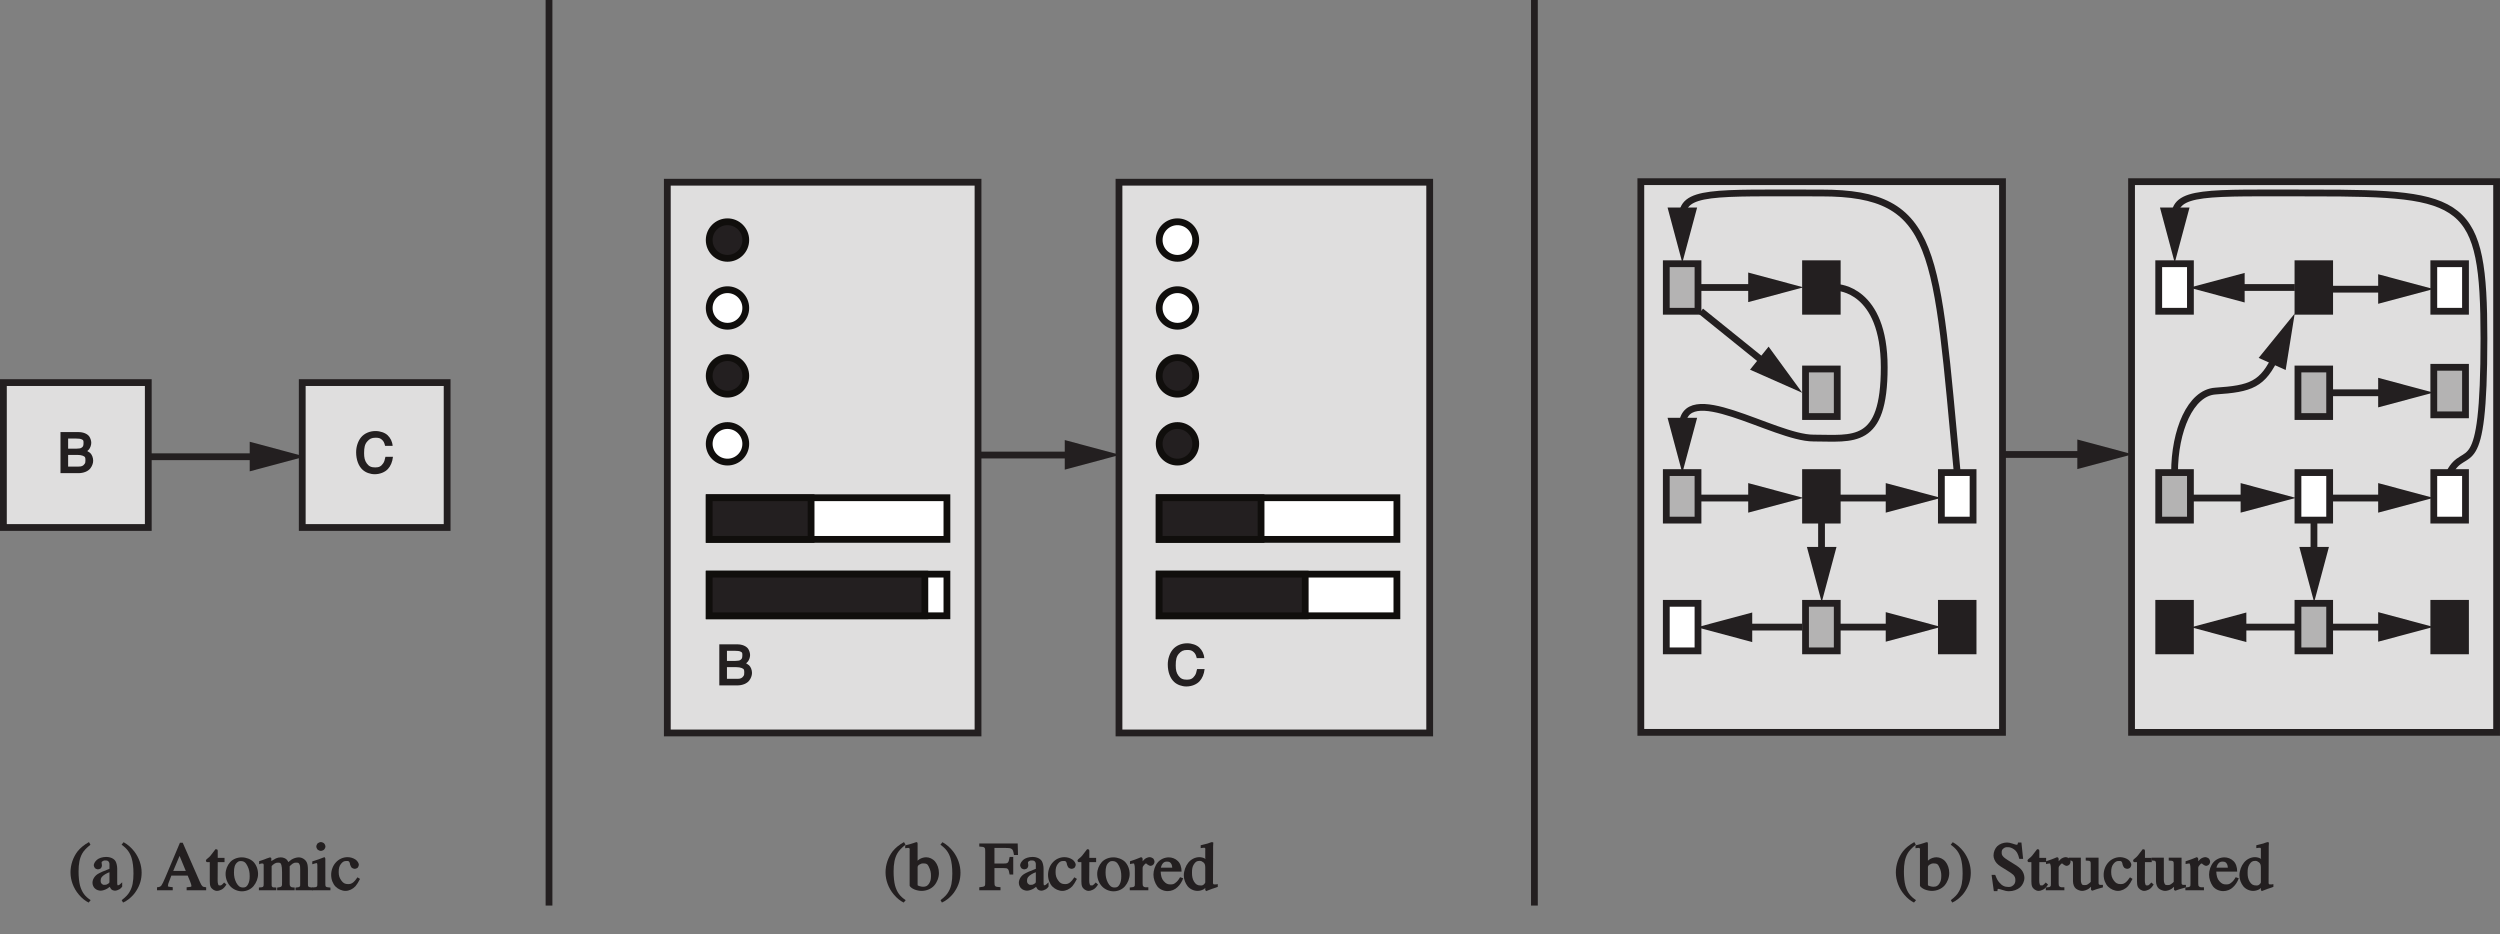 <?xml version="1.0" encoding="UTF-8"?>
<svg xmlns="http://www.w3.org/2000/svg" xmlns:xlink="http://www.w3.org/1999/xlink" width="368.08pt" height="137.54pt" viewBox="0 0 368.08 137.54" version="1.1">
<rect x="0" y="0" width="368.08" height="137.54" fill="#808080" stroke="none"/>
<defs>
<g>
<symbol overflow="visible" id="glyph0-0">
<path style="stroke:none;" d="M 5 -0.156 L 5 -6.047 L 0.062 -6.047 L 0.062 0 L 5 0 Z M 1.156 -0.875 L 1.156 -5.016 L 3.906 -5.016 L 3.906 -1.031 L 1.156 -1.031 Z M 1.156 -0.875 "/>
</symbol>
<symbol overflow="visible" id="glyph0-1">
<path style="stroke:none;" d="M 1.531 -3.469 L 1.531 -5.094 L 2.75 -5.094 C 3.094 -5.094 3.359 -5.062 3.516 -4.984 C 3.828 -4.859 3.797 -4.75 3.797 -4.375 C 3.797 -4 3.703 -3.844 3.422 -3.703 L 3.547 -3.75 C 3.375 -3.656 3.109 -3.609 2.781 -3.609 L 1.531 -3.609 Z M 1.531 -0.812 L 1.531 -2.688 L 2.906 -2.688 C 3.234 -2.688 3.5 -2.641 3.703 -2.562 C 4.078 -2.406 4.078 -2.281 4.078 -1.859 C 4.078 -1.609 4.062 -1.5 3.938 -1.344 C 3.734 -1.062 3.516 -0.969 3.047 -0.969 L 1.531 -0.969 Z M 0.594 0 L 3.031 0 C 3.797 0 4.469 -0.266 4.812 -0.719 C 5.047 -1.016 5.219 -1.453 5.219 -1.828 C 5.219 -2.266 5.047 -2.719 4.781 -2.969 C 4.625 -3.109 4.281 -3.281 4.359 -3.25 C 4.312 -3.234 4.469 -3.344 4.578 -3.469 C 4.781 -3.703 4.938 -4.109 4.938 -4.469 C 4.938 -4.781 4.812 -5.156 4.641 -5.406 C 4.359 -5.797 3.75 -6.047 3.078 -6.047 L 0.406 -6.047 L 0.406 0 Z M 0.594 0 "/>
</symbol>
<symbol overflow="visible" id="glyph0-2">
<path style="stroke:none;" d="M 3 -6.203 C 2.156 -6.203 1.359 -5.859 0.875 -5.266 C 0.438 -4.734 0.156 -3.922 0.156 -3.078 C 0.156 -1.969 0.516 -1.031 1.109 -0.5 C 1.547 -0.094 2.234 0.156 2.891 0.156 C 3.656 0.156 4.406 -0.141 4.844 -0.625 C 5.219 -1.031 5.5 -1.656 5.578 -2.406 L 4.469 -2.406 C 4.359 -1.875 4.297 -1.688 4.141 -1.453 C 3.844 -1.016 3.547 -0.844 2.984 -0.844 C 2.375 -0.844 2.047 -1 1.734 -1.422 C 1.422 -1.844 1.328 -2.281 1.328 -2.953 C 1.328 -3.781 1.438 -4.266 1.781 -4.656 C 2.125 -5.062 2.453 -5.219 3.016 -5.219 C 3.469 -5.219 3.688 -5.156 3.938 -4.938 C 4.188 -4.719 4.297 -4.531 4.422 -4.016 L 5.531 -4.016 C 5.484 -4.656 5.203 -5.188 4.797 -5.578 C 4.406 -5.953 3.719 -6.203 3 -6.203 Z M 3 -6.203 "/>
</symbol>
<symbol overflow="visible" id="glyph1-0">
<path style="stroke:none;" d="M 7.172 -0.125 L 7.172 -6.906 L -0.016 -6.906 L -0.016 0 L 7.172 0 Z M 1.234 -1.047 L 1.234 -5.719 L 5.938 -5.719 L 5.938 -1.188 L 1.234 -1.188 Z M 1.234 -1.047 "/>
</symbol>
<symbol overflow="visible" id="glyph1-1">
<path style="stroke:none;" d="M 0.297 -2.641 C 0.297 -1.453 0.734 -0.312 1.5 0.609 C 1.953 1.172 2.516 1.594 2.969 1.812 L 3.266 1.453 C 2.422 0.906 1.984 0.297 1.703 -0.672 C 1.562 -1.219 1.484 -1.922 1.484 -2.766 C 1.484 -3.906 1.641 -4.734 2.031 -5.422 C 2.25 -5.812 2.625 -6.219 3.234 -6.703 L 3.016 -7.094 C 2.266 -6.672 1.766 -6.25 1.344 -5.734 C 0.688 -4.875 0.297 -3.766 0.297 -2.641 Z M 0.297 -2.641 "/>
</symbol>
<symbol overflow="visible" id="glyph1-2">
<path style="stroke:none;" d="M 2.703 -1.297 C 2.703 -1.094 2.656 -1.047 2.453 -0.938 C 2.266 -0.812 2.172 -0.797 1.953 -0.797 C 1.797 -0.797 1.766 -0.797 1.641 -0.891 C 1.453 -1.031 1.406 -1.156 1.406 -1.438 C 1.406 -1.812 1.578 -2.047 2.047 -2.344 C 2.297 -2.484 2.5 -2.594 2.703 -2.656 Z M 0.203 -1.094 C 0.203 -0.797 0.344 -0.453 0.562 -0.266 C 0.766 -0.062 1.125 0.062 1.406 0.062 C 1.672 0.062 2.062 -0.062 2.359 -0.234 C 2.531 -0.344 2.734 -0.5 2.719 -0.484 C 2.719 -0.594 2.812 -0.344 2.922 -0.203 C 3.016 -0.047 3.297 0.062 3.531 0.062 C 3.703 0.062 4.016 -0.047 4.188 -0.156 C 4.312 -0.234 4.438 -0.344 4.578 -0.531 L 4.578 -1.172 C 4.188 -0.828 4.219 -0.812 4.016 -0.734 C 4 -0.719 4.062 -0.75 3.984 -0.75 C 3.844 -0.75 3.922 -0.688 3.875 -0.812 C 3.844 -0.891 3.844 -1.016 3.844 -1.203 L 3.844 -3.156 C 3.844 -3.594 3.734 -4.016 3.609 -4.25 C 3.391 -4.656 2.844 -4.906 2.219 -4.906 C 1.672 -4.906 1.141 -4.734 0.859 -4.484 C 0.578 -4.234 0.391 -3.906 0.391 -3.672 C 0.391 -3.562 0.484 -3.359 0.562 -3.266 C 0.641 -3.172 0.875 -3.078 1.016 -3.078 C 1.109 -3.078 1.297 -3.141 1.375 -3.188 C 1.484 -3.266 1.594 -3.469 1.594 -3.656 C 1.594 -3.688 1.594 -3.734 1.578 -3.828 C 1.562 -3.938 1.547 -3.984 1.547 -4.031 C 1.547 -4.188 1.562 -4.203 1.719 -4.297 C 1.875 -4.391 1.922 -4.391 2.094 -4.391 C 2.438 -4.391 2.547 -4.312 2.656 -4.094 C 2.719 -3.969 2.703 -3.828 2.703 -3.5 L 2.703 -3.156 C 1.969 -2.891 1.266 -2.578 0.953 -2.375 C 0.484 -2.062 0.203 -1.578 0.203 -1.094 Z M 0.203 -1.094 "/>
</symbol>
<symbol overflow="visible" id="glyph1-3">
<path style="stroke:none;" d="M 3 -2.594 C 3 -3.703 2.609 -4.797 1.938 -5.688 C 1.484 -6.266 1.016 -6.703 0.344 -7.078 L 0.047 -6.703 C 0.828 -6.156 1.25 -5.594 1.516 -4.766 C 1.703 -4.156 1.797 -3.406 1.797 -2.469 C 1.797 -1.312 1.656 -0.484 1.234 0.219 C 1.016 0.625 0.641 1.016 0.062 1.453 L 0.266 1.812 C 0.547 1.688 0.891 1.484 1.172 1.25 C 1.594 0.891 1.953 0.516 2.203 0.094 C 2.453 -0.281 2.688 -0.781 2.812 -1.219 C 2.938 -1.656 3 -2.109 3 -2.594 Z M 3 -2.594 "/>
</symbol>
<symbol overflow="visible" id="glyph1-4">
<path style="stroke:none;" d=""/>
</symbol>
<symbol overflow="visible" id="glyph1-5">
<path style="stroke:none;" d="M 2.312 -2.703 L 3.469 -5.453 L 3.141 -5.453 L 4.219 -2.844 L 2.375 -2.844 Z M 2.297 -0.125 L 2.297 -0.453 C 1.906 -0.484 1.734 -0.516 1.656 -0.547 C 1.516 -0.609 1.609 -0.594 1.609 -0.75 C 1.609 -0.844 1.625 -0.953 1.688 -1.094 C 1.734 -1.234 1.891 -1.641 2.094 -2.156 L 4.5 -2.156 L 4.844 -1.328 C 4.906 -1.188 4.953 -1.062 4.984 -0.938 C 5.016 -0.812 5.047 -0.734 5.047 -0.688 C 5.047 -0.547 5.047 -0.547 4.969 -0.516 C 4.984 -0.516 4.797 -0.484 4.344 -0.438 L 4.344 0 L 7.219 0 L 7.219 -0.438 C 6.812 -0.484 6.766 -0.516 6.672 -0.594 C 6.562 -0.688 6.484 -0.812 6.312 -1.188 L 3.766 -7 L 3.359 -7 L 1.234 -1.953 C 0.922 -1.203 0.75 -0.875 0.625 -0.703 C 0.484 -0.547 0.422 -0.484 -0.016 -0.438 L -0.016 0 L 2.297 0 Z M 2.297 -0.125 "/>
</symbol>
<symbol overflow="visible" id="glyph1-6">
<path style="stroke:none;" d="M 1.703 -4.625 L 1.703 -5.812 C 1.703 -5.859 1.656 -5.984 1.656 -5.984 C 1.641 -6 1.5 -6.047 1.375 -6.047 C 0.984 -5.516 0.734 -5.203 0.641 -5.094 C 0.547 -4.969 0.375 -4.812 0.156 -4.641 C 0.078 -4.562 0.047 -4.531 0.016 -4.516 C 0.016 -4.5 -0.047 -4.375 -0.047 -4.344 C -0.047 -4.312 0 -4.219 0.016 -4.203 C 0.016 -4.203 0.031 -4.188 0.125 -4.141 L 0.531 -4.141 L 0.531 -1.312 C 0.531 -0.984 0.562 -0.734 0.641 -0.547 C 0.781 -0.203 1.203 0.094 1.594 0.094 C 1.766 0.094 1.953 0.047 2.141 -0.047 L 2.25 -0.094 C 2.438 -0.188 2.625 -0.344 2.797 -0.578 L 2.984 -0.844 L 2.641 -1.141 C 2.438 -0.906 2.328 -0.812 2.25 -0.766 C 2.156 -0.703 2.188 -0.719 2.062 -0.719 C 1.828 -0.719 1.828 -0.688 1.75 -0.922 C 1.703 -1.047 1.688 -1.234 1.688 -1.469 L 1.703 -4.141 L 2.703 -4.141 L 2.703 -4.766 L 1.703 -4.766 Z M 1.703 -4.625 "/>
</symbol>
<symbol overflow="visible" id="glyph1-7">
<path style="stroke:none;" d="M 0.078 -2.406 C 0.078 -1.703 0.344 -1.047 0.781 -0.578 C 1.203 -0.125 1.859 0.156 2.484 0.156 C 3.141 0.156 3.781 -0.125 4.188 -0.609 C 4.594 -1.094 4.859 -1.734 4.859 -2.391 C 4.859 -3.094 4.594 -3.75 4.172 -4.188 C 3.75 -4.594 3.109 -4.844 2.453 -4.844 C 1.812 -4.844 1.156 -4.594 0.75 -4.141 C 0.344 -3.688 0.078 -3.047 0.078 -2.406 Z M 2.312 -4.297 C 2.797 -4.297 3.047 -4.078 3.297 -3.578 C 3.547 -3.078 3.625 -2.641 3.625 -2.078 C 3.625 -1.547 3.562 -1.203 3.375 -0.859 C 3.188 -0.531 3.016 -0.406 2.656 -0.406 C 2.188 -0.406 1.938 -0.609 1.656 -1.109 C 1.406 -1.609 1.312 -2.047 1.312 -2.625 C 1.312 -3.359 1.438 -3.781 1.766 -4.078 C 1.953 -4.25 2.062 -4.297 2.312 -4.297 Z M 2.312 -4.297 "/>
</symbol>
<symbol overflow="visible" id="glyph1-8">
<path style="stroke:none;" d="M 0.156 0 L 2.547 0 L 2.547 -0.406 C 2.094 -0.406 2.016 -0.422 1.938 -0.516 C 1.844 -0.609 1.859 -0.688 1.859 -0.922 L 1.859 -3.562 C 1.953 -3.688 2.125 -3.828 2.312 -3.938 C 2.5 -4.047 2.594 -4.062 2.797 -4.062 C 3.125 -4.062 3.188 -4.031 3.297 -3.703 C 3.359 -3.516 3.391 -3.172 3.391 -2.672 L 3.391 -1.297 C 3.391 -0.875 3.406 -0.688 3.312 -0.594 C 3.234 -0.484 3.156 -0.453 2.672 -0.391 L 2.672 0 L 5.25 0 L 5.25 -0.406 C 4.797 -0.422 4.703 -0.453 4.609 -0.594 C 4.516 -0.719 4.516 -0.812 4.516 -1.078 L 4.516 -3.547 C 4.656 -3.688 4.797 -3.812 4.906 -3.891 C 5.125 -4.031 5.219 -4.062 5.438 -4.062 C 5.781 -4.062 5.844 -4.062 5.969 -3.797 C 6.047 -3.641 6.062 -3.406 6.062 -3.094 L 6.062 -0.969 C 6.062 -0.703 6.078 -0.625 5.984 -0.547 C 5.906 -0.453 5.828 -0.438 5.375 -0.391 L 5.375 0 L 7.906 0 L 7.906 -0.391 C 7.484 -0.438 7.406 -0.453 7.297 -0.531 C 7.203 -0.609 7.203 -0.672 7.203 -0.906 L 7.203 -2.938 C 7.203 -3.453 7.156 -3.828 7.047 -4.062 C 6.875 -4.5 6.359 -4.844 5.844 -4.844 C 5.516 -4.844 5.078 -4.703 4.781 -4.516 C 4.594 -4.391 4.391 -4.203 4.344 -4.156 C 4.359 -4.078 4.219 -4.344 4.125 -4.469 C 3.922 -4.703 3.547 -4.844 3.203 -4.844 C 2.953 -4.844 2.734 -4.797 2.484 -4.688 C 2.266 -4.562 1.859 -4.328 1.812 -4.297 L 1.812 -4.594 C 1.812 -4.641 1.812 -4.672 1.812 -4.734 C 1.766 -4.797 1.641 -4.844 1.625 -4.844 C 1.609 -4.844 1.453 -4.797 1.156 -4.688 C 0.875 -4.562 0.656 -4.5 0.531 -4.453 L 0.016 -4.281 L 0.016 -3.828 C 0.234 -3.922 0.266 -3.938 0.297 -3.938 C 0.328 -3.938 0.375 -3.938 0.453 -3.938 C 0.594 -3.938 0.578 -3.953 0.656 -3.875 C 0.703 -3.797 0.688 -3.734 0.688 -3.484 L 0.688 -0.953 C 0.688 -0.672 0.688 -0.594 0.547 -0.484 C 0.453 -0.438 0.406 -0.438 -0.016 -0.406 L -0.016 0 Z M 0.156 0 "/>
</symbol>
<symbol overflow="visible" id="glyph1-9">
<path style="stroke:none;" d="M 0.656 -6.438 C 0.656 -6.297 0.75 -6.094 0.844 -5.984 C 0.953 -5.891 1.188 -5.797 1.328 -5.797 C 1.469 -5.797 1.703 -5.891 1.797 -5.984 C 1.906 -6.094 2 -6.297 2 -6.438 C 2 -6.578 1.906 -6.797 1.797 -6.906 C 1.703 -7 1.469 -7.094 1.328 -7.094 C 1.188 -7.094 0.953 -7 0.844 -6.906 C 0.75 -6.797 0.656 -6.578 0.656 -6.438 Z M 0.188 0 L 2.734 0 L 2.734 -0.391 C 2.266 -0.438 2.156 -0.453 2.062 -0.547 C 1.984 -0.641 1.984 -0.781 1.984 -1.141 L 1.984 -4.656 C 1.984 -4.672 1.938 -4.797 1.906 -4.859 C 1.797 -4.859 1.734 -4.844 1.641 -4.797 C 1.422 -4.703 1.016 -4.562 0.453 -4.375 L 0.062 -4.25 L 0.062 -3.828 C 0.406 -3.938 0.5 -3.953 0.531 -3.969 C 0.562 -3.969 0.594 -3.984 0.641 -3.984 C 0.797 -3.984 0.734 -4.047 0.781 -3.906 C 0.812 -3.828 0.812 -3.688 0.812 -3.469 L 0.812 -1.156 C 0.812 -0.766 0.812 -0.625 0.734 -0.547 C 0.641 -0.453 0.547 -0.438 0.016 -0.406 L 0.016 0 Z M 0.188 0 "/>
</symbol>
<symbol overflow="visible" id="glyph1-10">
<path style="stroke:none;" d="M 2.484 -4.875 C 1.828 -4.875 1.188 -4.594 0.75 -4.094 C 0.312 -3.625 0.062 -2.938 0.062 -2.266 C 0.062 -1.578 0.312 -0.953 0.703 -0.547 C 1.094 -0.156 1.656 0.094 2.172 0.094 C 2.688 0.094 3.25 -0.172 3.641 -0.594 C 3.844 -0.828 4.094 -1.234 4.312 -1.672 L 3.938 -1.906 C 3.672 -1.531 3.516 -1.328 3.359 -1.203 C 3.094 -0.984 2.906 -0.906 2.562 -0.906 C 2.094 -0.906 1.812 -1.062 1.547 -1.453 C 1.266 -1.844 1.172 -2.188 1.172 -2.688 C 1.172 -3.203 1.25 -3.547 1.5 -3.875 C 1.766 -4.203 1.953 -4.312 2.328 -4.312 C 2.516 -4.312 2.531 -4.328 2.641 -4.266 C 2.734 -4.188 2.766 -4.156 2.812 -3.984 L 2.859 -3.75 C 2.906 -3.594 3.016 -3.391 3.094 -3.312 C 3.188 -3.234 3.406 -3.156 3.516 -3.156 C 3.688 -3.156 3.906 -3.25 3.984 -3.344 C 4.047 -3.438 4.141 -3.625 4.141 -3.734 C 4.141 -3.984 3.938 -4.312 3.656 -4.516 C 3.344 -4.734 2.891 -4.875 2.484 -4.875 Z M 2.484 -4.875 "/>
</symbol>
<symbol overflow="visible" id="glyph1-11">
<path style="stroke:none;" d="M 0.25 -6.234 C 0.438 -6.234 0.438 -6.234 0.484 -6.156 C 0.547 -6.078 0.516 -6.047 0.516 -5.844 L 0.516 -0.688 C 0.516 -0.547 0.859 -0.266 1.203 -0.125 C 1.562 0.016 1.922 0.094 2.281 0.094 C 2.984 0.094 3.688 -0.203 4.125 -0.688 C 4.562 -1.188 4.828 -1.859 4.828 -2.547 C 4.828 -3.188 4.609 -3.812 4.266 -4.219 C 3.938 -4.625 3.422 -4.859 2.938 -4.859 C 2.547 -4.859 2.094 -4.703 1.797 -4.453 C 1.625 -4.312 1.484 -4.172 1.406 -4.016 L 1.688 -3.906 L 1.688 -6.891 C 1.688 -6.906 1.641 -7.031 1.609 -7.094 C 1.5 -7.094 1.344 -7.047 1.047 -6.938 C 0.734 -6.828 0.406 -6.734 -0.141 -6.609 L -0.141 -6.188 Z M 1.688 -0.844 L 1.688 -3.328 C 1.688 -3.547 1.734 -3.641 1.953 -3.781 C 2.188 -3.922 2.297 -3.953 2.516 -3.953 C 2.984 -3.953 3.141 -3.875 3.312 -3.516 C 3.594 -2.953 3.656 -2.609 3.656 -2.125 C 3.656 -1.641 3.594 -1.328 3.375 -0.984 C 3.156 -0.656 2.938 -0.516 2.484 -0.516 C 2.312 -0.516 2.125 -0.562 1.906 -0.625 C 1.688 -0.703 1.703 -0.688 1.688 -0.844 Z M 1.688 -0.844 "/>
</symbol>
<symbol overflow="visible" id="glyph1-12">
<path style="stroke:none;" d="M 0.109 0 L 3.062 0 L 3.062 -0.453 C 2.531 -0.484 2.406 -0.516 2.297 -0.609 C 2.188 -0.719 2.172 -0.844 2.172 -1.203 L 2.172 -3.266 L 3.453 -3.266 C 3.875 -3.266 4.016 -3.25 4.141 -3.125 C 4.266 -3 4.312 -2.828 4.406 -2.312 L 4.938 -2.312 L 4.938 -4.906 L 4.406 -4.906 C 4.312 -4.375 4.266 -4.219 4.156 -4.094 C 4.031 -3.953 3.875 -3.938 3.453 -3.938 L 2.172 -3.938 L 2.172 -6.031 C 2.172 -6.172 2.141 -6.172 2.188 -6.203 C 2.203 -6.266 2.188 -6.234 2.312 -6.234 L 3.688 -6.234 C 4.25 -6.234 4.5 -6.219 4.688 -6.094 C 4.875 -5.984 4.953 -5.781 5.047 -5.188 L 5.641 -5.188 L 5.594 -6.891 L -0.062 -6.891 L -0.062 -6.438 C 0.484 -6.406 0.594 -6.375 0.703 -6.266 C 0.812 -6.156 0.812 -6.016 0.812 -5.672 L 0.812 -1.328 C 0.812 -0.906 0.812 -0.734 0.734 -0.641 C 0.625 -0.531 0.5 -0.5 -0.062 -0.438 L -0.062 0 Z M 0.109 0 "/>
</symbol>
<symbol overflow="visible" id="glyph1-13">
<path style="stroke:none;" d="M 0.047 0 L 2.609 0 L 2.609 -0.438 C 2.156 -0.422 2.047 -0.438 1.906 -0.547 C 1.781 -0.656 1.766 -0.75 1.766 -1.031 L 1.766 -3.234 C 1.766 -3.422 1.797 -3.516 1.969 -3.703 C 2.125 -3.891 2.156 -3.938 2.281 -3.938 C 2.344 -3.938 2.328 -3.922 2.453 -3.812 C 2.578 -3.703 2.812 -3.594 2.938 -3.594 C 3.062 -3.594 3.266 -3.688 3.344 -3.781 C 3.438 -3.875 3.516 -4.062 3.516 -4.203 C 3.516 -4.359 3.422 -4.578 3.312 -4.688 C 3.203 -4.781 2.969 -4.875 2.797 -4.875 C 2.594 -4.875 2.266 -4.75 2.078 -4.594 C 1.891 -4.422 1.688 -4.188 1.484 -3.906 L 1.766 -3.797 L 1.766 -4.609 C 1.766 -4.656 1.703 -4.797 1.75 -4.766 C 1.75 -4.734 1.562 -4.875 1.547 -4.875 C 1.375 -4.797 1.203 -4.734 1.047 -4.672 C 0.969 -4.641 0.844 -4.594 0.641 -4.516 C 0.453 -4.453 0.266 -4.391 -0.094 -4.266 L -0.094 -3.859 C 0.125 -3.906 0.188 -3.906 0.234 -3.922 C 0.297 -3.938 0.344 -3.938 0.375 -3.938 C 0.531 -3.938 0.469 -3.984 0.531 -3.859 C 0.594 -3.719 0.625 -3.484 0.625 -3.156 L 0.625 -0.953 C 0.625 -0.703 0.625 -0.625 0.516 -0.547 C 0.438 -0.469 0.344 -0.453 -0.125 -0.406 L -0.125 0 Z M 0.047 0 "/>
</symbol>
<symbol overflow="visible" id="glyph1-14">
<path style="stroke:none;" d="M 2.297 -4.844 C 1.672 -4.844 1.047 -4.562 0.656 -4.094 C 0.266 -3.625 0.031 -2.953 0.031 -2.297 C 0.031 -1.703 0.25 -1.078 0.578 -0.609 C 0.906 -0.156 1.516 0.125 2.125 0.125 C 2.656 0.125 3.203 -0.094 3.562 -0.453 C 3.938 -0.797 4.234 -1.266 4.406 -1.766 L 3.953 -1.922 C 3.719 -1.516 3.516 -1.266 3.266 -1.094 C 3.047 -0.906 2.875 -0.859 2.531 -0.859 C 2.109 -0.859 1.859 -0.984 1.547 -1.344 C 1.234 -1.688 1.125 -2.125 1.094 -2.75 L 4.172 -2.75 C 4.172 -3.453 3.953 -4.016 3.594 -4.328 C 3.266 -4.656 2.75 -4.844 2.297 -4.844 Z M 2.016 -4.219 C 2.375 -4.219 2.531 -4.125 2.688 -3.828 C 2.766 -3.672 2.781 -3.516 2.797 -3.328 L 1.125 -3.328 C 1.156 -3.453 1.188 -3.594 1.281 -3.766 C 1.484 -4.094 1.656 -4.219 2.016 -4.219 Z M 2.016 -4.219 "/>
</symbol>
<symbol overflow="visible" id="glyph1-15">
<path style="stroke:none;" d="M 2.359 -4.875 C 1.766 -4.875 1.156 -4.594 0.734 -4.078 C 0.328 -3.578 0.062 -2.875 0.062 -2.172 C 0.062 -1.594 0.297 -1.016 0.625 -0.594 C 0.984 -0.156 1.547 0.094 2.094 0.094 C 2.406 0.094 2.797 -0.016 3.031 -0.172 C 3.156 -0.266 3.312 -0.406 3.5 -0.594 L 3.219 -0.688 L 3.219 -0.047 L 3.344 0.125 L 4.203 -0.203 C 4.656 -0.344 5 -0.469 5.062 -0.5 L 5.062 -0.906 C 4.875 -0.859 4.844 -0.859 4.797 -0.859 C 4.766 -0.859 4.734 -0.859 4.688 -0.859 C 4.469 -0.859 4.438 -0.859 4.391 -0.938 C 4.344 -1.031 4.359 -1.078 4.359 -1.297 L 4.375 -5.281 C 4.375 -5.469 4.375 -5.672 4.375 -5.859 C 4.375 -6.062 4.375 -6.25 4.375 -6.438 L 4.406 -7.031 L 4.203 -7.094 C 4.078 -7.047 3.984 -7.016 3.938 -7.016 C 3.828 -6.969 3.703 -6.938 3.547 -6.875 C 3.406 -6.844 3.266 -6.797 3.109 -6.766 L 2.547 -6.625 L 2.547 -6.203 C 2.812 -6.234 2.875 -6.25 2.906 -6.25 C 2.938 -6.25 2.969 -6.25 3.016 -6.25 C 3.172 -6.25 3.156 -6.266 3.203 -6.188 C 3.25 -6.109 3.219 -6.062 3.219 -5.859 L 3.219 -4.688 C 3.375 -4.516 3.25 -4.609 3.125 -4.688 C 2.938 -4.797 2.594 -4.875 2.359 -4.875 Z M 2.547 -0.703 C 2.062 -0.703 1.812 -0.875 1.562 -1.281 C 1.328 -1.688 1.266 -2.062 1.266 -2.578 C 1.266 -3.109 1.312 -3.469 1.547 -3.828 C 1.781 -4.188 1.984 -4.328 2.391 -4.328 C 2.609 -4.328 2.703 -4.281 2.938 -4.109 C 3.156 -3.938 3.219 -3.734 3.219 -3.312 L 3.219 -1.219 C 3.219 -1.078 3.188 -1.047 3.047 -0.891 C 2.875 -0.734 2.797 -0.703 2.547 -0.703 Z M 2.547 -0.703 "/>
</symbol>
<symbol overflow="visible" id="glyph1-16">
<path style="stroke:none;" d="M 0.25 -2.125 L 0.562 0.125 L 1.094 0.125 C 1.109 -0.078 1.094 -0.062 1.125 -0.141 C 1.172 -0.203 1.141 -0.203 1.266 -0.203 C 1.312 -0.203 1.5 -0.156 1.828 -0.047 C 2.172 0.078 2.484 0.141 2.797 0.141 C 3.422 0.141 4.031 -0.078 4.438 -0.438 C 4.812 -0.781 5.062 -1.312 5.062 -1.828 C 5.062 -2.219 4.906 -2.656 4.688 -2.938 C 4.469 -3.234 4.078 -3.547 3.516 -3.875 L 2.641 -4.422 C 2.312 -4.625 2.062 -4.812 1.906 -5 C 1.75 -5.188 1.719 -5.312 1.719 -5.562 C 1.719 -5.844 1.766 -5.984 1.984 -6.156 C 2.188 -6.312 2.312 -6.344 2.594 -6.344 C 2.938 -6.344 3.188 -6.266 3.547 -6.016 C 3.906 -5.766 4.125 -5.406 4.312 -4.625 L 4.875 -4.625 L 4.625 -7.031 L 4.125 -7.031 C 4.062 -6.781 4.078 -6.797 4.031 -6.734 C 3.984 -6.688 4.016 -6.703 3.891 -6.703 C 3.844 -6.703 3.656 -6.75 3.344 -6.859 C 3.016 -6.969 2.75 -7.031 2.516 -7.031 C 1.953 -7.031 1.406 -6.812 1.062 -6.484 C 0.734 -6.156 0.516 -5.625 0.516 -5.125 C 0.516 -4.734 0.703 -4.297 0.984 -3.984 C 1.125 -3.812 1.344 -3.656 1.594 -3.484 L 2.453 -2.953 C 2.953 -2.656 3.266 -2.422 3.438 -2.266 C 3.656 -2.016 3.734 -1.828 3.734 -1.5 C 3.734 -1.141 3.656 -0.953 3.438 -0.75 C 3.203 -0.547 3.047 -0.484 2.719 -0.484 C 2.141 -0.484 1.75 -0.688 1.359 -1.156 C 1.125 -1.422 0.984 -1.688 0.766 -2.266 L 0.234 -2.266 Z M 0.25 -2.125 "/>
</symbol>
<symbol overflow="visible" id="glyph1-17">
<path style="stroke:none;" d="M -0.094 -4.656 L -0.094 -4.391 C 0.312 -4.359 0.344 -4.359 0.422 -4.297 C 0.531 -4.219 0.547 -4.141 0.547 -3.875 L 0.547 -1.344 C 0.547 -0.875 0.719 -0.453 0.969 -0.25 C 1.219 -0.047 1.609 0.094 1.891 0.094 C 2.203 0.094 2.609 -0.047 2.875 -0.234 C 3.062 -0.375 3.266 -0.562 3.484 -0.828 L 3.203 -0.922 L 3.203 -0.125 C 3.203 -0.109 3.203 -0.094 3.203 -0.047 C 3.266 0.016 3.406 0.062 3.406 0.062 C 3.703 -0.047 3.891 -0.109 3.969 -0.141 C 4.172 -0.203 4.312 -0.25 4.391 -0.266 C 4.484 -0.297 4.609 -0.328 4.953 -0.422 L 4.953 -0.797 C 4.531 -0.781 4.469 -0.781 4.391 -0.859 C 4.312 -0.938 4.312 -0.984 4.312 -1.203 L 4.312 -4.797 L 2.422 -4.797 L 2.422 -4.375 C 2.875 -4.344 2.953 -4.344 3.047 -4.266 C 3.156 -4.188 3.156 -4.094 3.156 -3.844 L 3.156 -1.234 C 3.078 -1.141 2.953 -1.031 2.828 -0.953 C 2.625 -0.797 2.531 -0.766 2.312 -0.766 C 1.984 -0.766 1.922 -0.75 1.797 -1 C 1.734 -1.125 1.703 -1.312 1.703 -1.531 L 1.703 -4.797 L -0.094 -4.797 Z M -0.094 -4.656 "/>
</symbol>
</g>
<clipPath id="clip1">
  <path d="M 313 26 L 368.078 26 L 368.078 109 L 313 109 Z M 313 26 "/>
</clipPath>
<clipPath id="clip2">
  <path d="M 314 22 L 368.078 22 L 368.078 76 L 314 76 Z M 314 22 "/>
</clipPath>
</defs>
<g id="surface1">
<path style="fill:none;stroke-width:10;stroke-linecap:butt;stroke-linejoin:miter;stroke:rgb(13.73%,12.16%,12.549%);stroke-opacity:1;stroke-miterlimit:4;" d="M 2929.141 706.259 L 3073.32 706.259 " transform="matrix(0.1,0,0,-0.1,0,137.54)"/>
<path style=" stroke:none;fill-rule:nonzero;fill:rgb(13.73%,12.16%,12.549%);fill-opacity:1;" d="M 305.848 69.066 L 313.977 66.887 L 305.848 64.707 L 305.848 69.066 "/>
<path style="fill-rule:nonzero;fill:rgb(87.152%,86.917%,86.975%);fill-opacity:1;stroke-width:10;stroke-linecap:butt;stroke-linejoin:miter;stroke:rgb(13.73%,12.16%,12.549%);stroke-opacity:1;stroke-miterlimit:4;" d="M 5 598.759 L 218.32 598.759 L 218.32 812.119 L 5 812.119 Z M 5 598.759 " transform="matrix(0.1,0,0,-0.1,0,137.54)"/>
<g style="fill:rgb(13.73%,12.16%,12.549%);fill-opacity:1;">
  <use xlink:href="#glyph0-1" x="8.499" y="69.665"/>
</g>
<path style="fill-rule:nonzero;fill:rgb(87.152%,86.917%,86.975%);fill-opacity:1;stroke-width:10;stroke-linecap:butt;stroke-linejoin:miter;stroke:rgb(13.73%,12.16%,12.549%);stroke-opacity:1;stroke-miterlimit:4;" d="M 445 598.759 L 658.32 598.759 L 658.32 812.119 L 445 812.119 Z M 445 598.759 " transform="matrix(0.1,0,0,-0.1,0,137.54)"/>
<g style="fill:rgb(13.73%,12.16%,12.549%);fill-opacity:1;">
  <use xlink:href="#glyph0-2" x="52.278" y="69.665"/>
</g>
<path style="fill:none;stroke-width:10;stroke-linecap:butt;stroke-linejoin:miter;stroke:rgb(13.73%,12.16%,12.549%);stroke-opacity:1;stroke-miterlimit:4;" d="M 215.82 702.939 L 382.5 702.939 " transform="matrix(0.1,0,0,-0.1,0,137.54)"/>
<path style=" stroke:none;fill-rule:nonzero;fill:rgb(13.73%,12.16%,12.549%);fill-opacity:1;" d="M 36.766 69.398 L 44.895 67.219 L 36.766 65.039 L 36.766 69.398 "/>
<path style="fill:none;stroke-width:10;stroke-linecap:butt;stroke-linejoin:miter;stroke:rgb(13.73%,12.16%,12.549%);stroke-opacity:1;stroke-miterlimit:4;" d="M 808.32 1375.439 L 808.32 42.119 " transform="matrix(0.1,0,0,-0.1,0,137.54)"/>
<path style="fill:none;stroke-width:10;stroke-linecap:butt;stroke-linejoin:miter;stroke:rgb(13.73%,12.16%,12.549%);stroke-opacity:1;stroke-miterlimit:4;" d="M 2259.141 1375.439 L 2259.141 42.119 " transform="matrix(0.1,0,0,-0.1,0,137.54)"/>
<path style="fill-rule:nonzero;fill:rgb(87.152%,86.917%,86.975%);fill-opacity:1;stroke-width:10;stroke-linecap:butt;stroke-linejoin:miter;stroke:rgb(13.73%,12.16%,12.549%);stroke-opacity:1;stroke-miterlimit:4;" d="M 1647.5 296.259 L 2104.961 296.259 L 2104.961 1107.119 L 1647.5 1107.119 Z M 1647.5 296.259 " transform="matrix(0.1,0,0,-0.1,0,137.54)"/>
<path style="fill-rule:nonzero;fill:rgb(87.152%,86.917%,86.975%);fill-opacity:1;stroke-width:10;stroke-linecap:butt;stroke-linejoin:miter;stroke:rgb(13.73%,12.16%,12.549%);stroke-opacity:1;stroke-miterlimit:4;" d="M 982.5 296.259 L 1439.961 296.259 L 1439.961 1107.119 L 982.5 1107.119 Z M 982.5 296.259 " transform="matrix(0.1,0,0,-0.1,0,137.54)"/>
<path style="fill:none;stroke-width:10;stroke-linecap:butt;stroke-linejoin:miter;stroke:rgb(13.73%,12.16%,12.549%);stroke-opacity:1;stroke-miterlimit:4;" d="M 1438.32 705.439 L 1582.5 705.439 " transform="matrix(0.1,0,0,-0.1,0,137.54)"/>
<path style=" stroke:none;fill-rule:nonzero;fill:rgb(13.73%,12.16%,12.549%);fill-opacity:1;" d="M 156.766 69.148 L 164.895 66.969 L 156.766 64.789 L 156.766 69.148 "/>
<path style=" stroke:none;fill-rule:nonzero;fill:rgb(87.152%,86.917%,86.975%);fill-opacity:1;" d="M 313.832 107.828 L 367.582 107.828 L 367.582 26.746 L 313.832 26.746 Z M 313.832 107.828 "/>
<g clip-path="url(#clip1)" clip-rule="nonzero">
<path style="fill:none;stroke-width:10;stroke-linecap:butt;stroke-linejoin:miter;stroke:rgb(13.73%,12.16%,12.549%);stroke-opacity:1;stroke-miterlimit:4;" d="M 3138.32 297.119 L 3675.82 297.119 L 3675.82 1107.939 L 3138.32 1107.939 Z M 3138.32 297.119 " transform="matrix(0.1,0,0,-0.1,0,137.54)"/>
</g>
<path style="fill-rule:nonzero;fill:rgb(87.152%,86.917%,86.975%);fill-opacity:1;stroke-width:10;stroke-linecap:butt;stroke-linejoin:miter;stroke:rgb(13.73%,12.16%,12.549%);stroke-opacity:1;stroke-miterlimit:4;" d="M 2415.82 297.119 L 2948.32 297.119 L 2948.32 1107.939 L 2415.82 1107.939 Z M 2415.82 297.119 " transform="matrix(0.1,0,0,-0.1,0,137.54)"/>
<g style="fill:rgb(13.73%,12.16%,12.549%);fill-opacity:1;">
  <use xlink:href="#glyph1-1" x="10.083" y="131.075"/>
  <use xlink:href="#glyph1-2" x="13.413" y="131.075"/>
  <use xlink:href="#glyph1-3" x="17.853" y="131.075"/>
  <use xlink:href="#glyph1-4" x="21.183" y="131.075"/>
</g>
<g style="fill:rgb(13.73%,12.16%,12.549%);fill-opacity:1;">
  <use xlink:href="#glyph1-5" x="23.135" y="131.075"/>
  <use xlink:href="#glyph1-6" x="30.355" y="131.075"/>
  <use xlink:href="#glyph1-7" x="33.135" y="131.075"/>
  <use xlink:href="#glyph1-8" x="38.135" y="131.075"/>
  <use xlink:href="#glyph1-9" x="45.915" y="131.075"/>
  <use xlink:href="#glyph1-10" x="48.695" y="131.075"/>
</g>
<g style="fill:rgb(13.73%,12.16%,12.549%);fill-opacity:1;">
  <use xlink:href="#glyph1-1" x="130.083" y="131.075"/>
  <use xlink:href="#glyph1-11" x="133.413" y="131.075"/>
  <use xlink:href="#glyph1-3" x="138.413" y="131.075"/>
  <use xlink:href="#glyph1-4" x="141.743" y="131.075"/>
  <use xlink:href="#glyph1-12" x="144.243" y="131.075"/>
  <use xlink:href="#glyph1-2" x="149.803" y="131.075"/>
  <use xlink:href="#glyph1-10" x="154.243" y="131.075"/>
  <use xlink:href="#glyph1-6" x="158.683" y="131.075"/>
  <use xlink:href="#glyph1-7" x="161.463" y="131.075"/>
  <use xlink:href="#glyph1-13" x="166.463" y="131.075"/>
  <use xlink:href="#glyph1-14" x="169.793" y="131.075"/>
  <use xlink:href="#glyph1-15" x="174.233" y="131.075"/>
</g>
<g style="fill:rgb(13.73%,12.16%,12.549%);fill-opacity:1;">
  <use xlink:href="#glyph1-1" x="278.833" y="131.075"/>
  <use xlink:href="#glyph1-11" x="282.163" y="131.075"/>
  <use xlink:href="#glyph1-3" x="287.163" y="131.075"/>
  <use xlink:href="#glyph1-4" x="290.493" y="131.075"/>
  <use xlink:href="#glyph1-16" x="292.993" y="131.075"/>
  <use xlink:href="#glyph1-6" x="298.553" y="131.075"/>
  <use xlink:href="#glyph1-13" x="301.333" y="131.075"/>
  <use xlink:href="#glyph1-17" x="304.663" y="131.075"/>
  <use xlink:href="#glyph1-10" x="309.663" y="131.075"/>
  <use xlink:href="#glyph1-6" x="314.103" y="131.075"/>
  <use xlink:href="#glyph1-17" x="316.883" y="131.075"/>
  <use xlink:href="#glyph1-13" x="321.883" y="131.075"/>
  <use xlink:href="#glyph1-14" x="325.213" y="131.075"/>
  <use xlink:href="#glyph1-15" x="329.653" y="131.075"/>
</g>
<path style="fill-rule:nonzero;fill:rgb(70.555%,70.018%,70.152%);fill-opacity:1;stroke-width:10;stroke-linecap:butt;stroke-linejoin:miter;stroke:rgb(13.73%,12.16%,12.549%);stroke-opacity:1;stroke-miterlimit:4;" d="M 2453.32 917.119 L 2500 917.119 L 2500 987.119 L 2453.32 987.119 Z M 2453.32 917.119 " transform="matrix(0.1,0,0,-0.1,0,137.54)"/>
<path style="fill-rule:nonzero;fill:rgb(13.73%,12.16%,12.549%);fill-opacity:1;stroke-width:10;stroke-linecap:butt;stroke-linejoin:miter;stroke:rgb(13.73%,12.16%,12.549%);stroke-opacity:1;stroke-miterlimit:4;" d="M 2658.32 917.119 L 2705 917.119 L 2705 987.119 L 2658.32 987.119 Z M 2658.32 917.119 " transform="matrix(0.1,0,0,-0.1,0,137.54)"/>
<path style="fill-rule:nonzero;fill:rgb(70.555%,70.018%,70.152%);fill-opacity:1;stroke-width:10;stroke-linecap:butt;stroke-linejoin:miter;stroke:rgb(13.73%,12.16%,12.549%);stroke-opacity:1;stroke-miterlimit:4;" d="M 2453.32 609.619 L 2500 609.619 L 2500 679.619 L 2453.32 679.619 Z M 2453.32 609.619 " transform="matrix(0.1,0,0,-0.1,0,137.54)"/>
<path style="fill-rule:nonzero;fill:rgb(13.73%,12.16%,12.549%);fill-opacity:1;stroke-width:10;stroke-linecap:butt;stroke-linejoin:miter;stroke:rgb(13.73%,12.16%,12.549%);stroke-opacity:1;stroke-miterlimit:4;" d="M 2658.32 609.619 L 2705 609.619 L 2705 679.619 L 2658.32 679.619 Z M 2658.32 609.619 " transform="matrix(0.1,0,0,-0.1,0,137.54)"/>
<path style="fill-rule:nonzero;fill:rgb(100%,100%,100%);fill-opacity:1;stroke-width:10;stroke-linecap:butt;stroke-linejoin:miter;stroke:rgb(13.73%,12.16%,12.549%);stroke-opacity:1;stroke-miterlimit:4;" d="M 2858.32 609.619 L 2905 609.619 L 2905 679.619 L 2858.32 679.619 Z M 2858.32 609.619 " transform="matrix(0.1,0,0,-0.1,0,137.54)"/>
<path style="fill-rule:nonzero;fill:rgb(100%,100%,100%);fill-opacity:1;stroke-width:10;stroke-linecap:butt;stroke-linejoin:miter;stroke:rgb(13.73%,12.16%,12.549%);stroke-opacity:1;stroke-miterlimit:4;" d="M 2453.32 417.119 L 2500 417.119 L 2500 487.119 L 2453.32 487.119 Z M 2453.32 417.119 " transform="matrix(0.1,0,0,-0.1,0,137.54)"/>
<path style="fill-rule:nonzero;fill:rgb(70.555%,70.018%,70.152%);fill-opacity:1;stroke-width:10;stroke-linecap:butt;stroke-linejoin:miter;stroke:rgb(13.73%,12.16%,12.549%);stroke-opacity:1;stroke-miterlimit:4;" d="M 2658.32 417.119 L 2705 417.119 L 2705 487.119 L 2658.32 487.119 Z M 2658.32 417.119 " transform="matrix(0.1,0,0,-0.1,0,137.54)"/>
<path style="fill-rule:nonzero;fill:rgb(13.73%,12.16%,12.549%);fill-opacity:1;stroke-width:10;stroke-linecap:butt;stroke-linejoin:miter;stroke:rgb(13.73%,12.16%,12.549%);stroke-opacity:1;stroke-miterlimit:4;" d="M 2858.32 417.119 L 2905 417.119 L 2905 487.119 L 2858.32 487.119 Z M 2858.32 417.119 " transform="matrix(0.1,0,0,-0.1,0,137.54)"/>
<path style="fill-rule:nonzero;fill:rgb(70.555%,70.018%,70.152%);fill-opacity:1;stroke-width:10;stroke-linecap:butt;stroke-linejoin:miter;stroke:rgb(13.73%,12.16%,12.549%);stroke-opacity:1;stroke-miterlimit:4;" d="M 2658.32 762.119 L 2705 762.119 L 2705 832.119 L 2658.32 832.119 Z M 2658.32 762.119 " transform="matrix(0.1,0,0,-0.1,0,137.54)"/>
<path style="fill:none;stroke-width:10;stroke-linecap:butt;stroke-linejoin:miter;stroke:rgb(13.73%,12.16%,12.549%);stroke-opacity:1;stroke-miterlimit:4;" d="M 2500 952.119 L 2588.75 952.119 " transform="matrix(0.1,0,0,-0.1,0,137.54)"/>
<path style=" stroke:none;fill-rule:nonzero;fill:rgb(13.73%,12.16%,12.549%);fill-opacity:1;" d="M 257.391 44.48 L 265.52 42.305 L 257.391 40.125 L 257.391 44.48 "/>
<path style="fill:none;stroke-width:10;stroke-linecap:butt;stroke-linejoin:miter;stroke:rgb(13.73%,12.16%,12.549%);stroke-opacity:1;stroke-miterlimit:4;" d="M 2500 642.119 L 2588.75 642.119 " transform="matrix(0.1,0,0,-0.1,0,137.54)"/>
<path style=" stroke:none;fill-rule:nonzero;fill:rgb(13.73%,12.16%,12.549%);fill-opacity:1;" d="M 257.391 75.48 L 265.52 73.305 L 257.391 71.125 L 257.391 75.48 "/>
<path style="fill:none;stroke-width:10;stroke-linecap:butt;stroke-linejoin:miter;stroke:rgb(13.73%,12.16%,12.549%);stroke-opacity:1;stroke-miterlimit:4;" d="M 2702.5 642.119 L 2791.25 642.119 " transform="matrix(0.1,0,0,-0.1,0,137.54)"/>
<path style=" stroke:none;fill-rule:nonzero;fill:rgb(13.73%,12.16%,12.549%);fill-opacity:1;" d="M 277.641 75.48 L 285.77 73.305 L 277.641 71.125 L 277.641 75.48 "/>
<path style="fill:none;stroke-width:10;stroke-linecap:butt;stroke-linejoin:miter;stroke:rgb(13.73%,12.16%,12.549%);stroke-opacity:1;stroke-miterlimit:4;" d="M 2681.875 613.408 L 2681.875 555.205 " transform="matrix(0.1,0,0,-0.1,0,137.54)"/>
<path style=" stroke:none;fill-rule:nonzero;fill:rgb(13.73%,12.16%,12.549%);fill-opacity:1;" d="M 266.035 80.531 L 268.215 88.664 L 270.391 80.531 L 266.035 80.531 "/>
<path style="fill:none;stroke-width:10;stroke-linecap:butt;stroke-linejoin:miter;stroke:rgb(13.73%,12.16%,12.549%);stroke-opacity:1;stroke-miterlimit:4;" d="M 2653.75 452.119 L 2564.961 452.119 " transform="matrix(0.1,0,0,-0.1,0,137.54)"/>
<path style=" stroke:none;fill-rule:nonzero;fill:rgb(13.73%,12.16%,12.549%);fill-opacity:1;" d="M 257.984 90.18 L 249.855 92.355 L 257.984 94.535 L 257.984 90.18 "/>
<path style="fill:none;stroke-width:10;stroke-linecap:butt;stroke-linejoin:miter;stroke:rgb(13.73%,12.16%,12.549%);stroke-opacity:1;stroke-miterlimit:4;" d="M 2702.5 452.119 L 2791.25 452.119 " transform="matrix(0.1,0,0,-0.1,0,137.54)"/>
<path style=" stroke:none;fill-rule:nonzero;fill:rgb(13.73%,12.16%,12.549%);fill-opacity:1;" d="M 277.641 94.48 L 285.77 92.305 L 277.641 90.125 L 277.641 94.48 "/>
<path style="fill:none;stroke-width:10;stroke-linecap:butt;stroke-linejoin:miter;stroke:rgb(13.73%,12.16%,12.549%);stroke-opacity:1;stroke-miterlimit:4;" d="M 2504.258 917.119 L 2601.68 838.525 " transform="matrix(0.1,0,0,-0.1,0,137.54)"/>
<path style=" stroke:none;fill-rule:nonzero;fill:rgb(13.73%,12.16%,12.549%);fill-opacity:1;" d="M 257.66 54.43 L 265.355 57.836 L 260.395 51.035 L 257.66 54.43 "/>
<path style="fill-rule:nonzero;fill:rgb(100%,100%,100%);fill-opacity:1;stroke-width:10;stroke-linecap:butt;stroke-linejoin:miter;stroke:rgb(13.73%,12.16%,12.549%);stroke-opacity:1;stroke-miterlimit:4;" d="M 3178.32 917.119 L 3225 917.119 L 3225 987.119 L 3178.32 987.119 Z M 3178.32 917.119 " transform="matrix(0.1,0,0,-0.1,0,137.54)"/>
<path style="fill-rule:nonzero;fill:rgb(13.73%,12.16%,12.549%);fill-opacity:1;stroke-width:10;stroke-linecap:butt;stroke-linejoin:miter;stroke:rgb(13.73%,12.16%,12.549%);stroke-opacity:1;stroke-miterlimit:4;" d="M 3383.32 917.119 L 3430 917.119 L 3430 987.119 L 3383.32 987.119 Z M 3383.32 917.119 " transform="matrix(0.1,0,0,-0.1,0,137.54)"/>
<path style="fill-rule:nonzero;fill:rgb(70.555%,70.018%,70.152%);fill-opacity:1;stroke-width:10;stroke-linecap:butt;stroke-linejoin:miter;stroke:rgb(13.73%,12.16%,12.549%);stroke-opacity:1;stroke-miterlimit:4;" d="M 3178.32 609.619 L 3225 609.619 L 3225 679.619 L 3178.32 679.619 Z M 3178.32 609.619 " transform="matrix(0.1,0,0,-0.1,0,137.54)"/>
<path style="fill-rule:nonzero;fill:rgb(100%,100%,100%);fill-opacity:1;stroke-width:10;stroke-linecap:butt;stroke-linejoin:miter;stroke:rgb(13.73%,12.16%,12.549%);stroke-opacity:1;stroke-miterlimit:4;" d="M 3383.32 609.619 L 3430 609.619 L 3430 679.619 L 3383.32 679.619 Z M 3383.32 609.619 " transform="matrix(0.1,0,0,-0.1,0,137.54)"/>
<path style="fill-rule:nonzero;fill:rgb(100%,100%,100%);fill-opacity:1;stroke-width:10;stroke-linecap:butt;stroke-linejoin:miter;stroke:rgb(13.73%,12.16%,12.549%);stroke-opacity:1;stroke-miterlimit:4;" d="M 3583.32 609.619 L 3630 609.619 L 3630 679.619 L 3583.32 679.619 Z M 3583.32 609.619 " transform="matrix(0.1,0,0,-0.1,0,137.54)"/>
<path style="fill-rule:nonzero;fill:rgb(13.73%,12.16%,12.549%);fill-opacity:1;stroke-width:10;stroke-linecap:butt;stroke-linejoin:miter;stroke:rgb(13.73%,12.16%,12.549%);stroke-opacity:1;stroke-miterlimit:4;" d="M 3178.32 417.119 L 3225 417.119 L 3225 487.119 L 3178.32 487.119 Z M 3178.32 417.119 " transform="matrix(0.1,0,0,-0.1,0,137.54)"/>
<path style="fill-rule:nonzero;fill:rgb(70.555%,70.018%,70.152%);fill-opacity:1;stroke-width:10;stroke-linecap:butt;stroke-linejoin:miter;stroke:rgb(13.73%,12.16%,12.549%);stroke-opacity:1;stroke-miterlimit:4;" d="M 3383.32 417.119 L 3430 417.119 L 3430 487.119 L 3383.32 487.119 Z M 3383.32 417.119 " transform="matrix(0.1,0,0,-0.1,0,137.54)"/>
<path style="fill-rule:nonzero;fill:rgb(13.73%,12.16%,12.549%);fill-opacity:1;stroke-width:10;stroke-linecap:butt;stroke-linejoin:miter;stroke:rgb(13.73%,12.16%,12.549%);stroke-opacity:1;stroke-miterlimit:4;" d="M 3583.32 417.119 L 3630 417.119 L 3630 487.119 L 3583.32 487.119 Z M 3583.32 417.119 " transform="matrix(0.1,0,0,-0.1,0,137.54)"/>
<path style="fill-rule:nonzero;fill:rgb(70.555%,70.018%,70.152%);fill-opacity:1;stroke-width:10;stroke-linecap:butt;stroke-linejoin:miter;stroke:rgb(13.73%,12.16%,12.549%);stroke-opacity:1;stroke-miterlimit:4;" d="M 3383.32 762.119 L 3430 762.119 L 3430 832.119 L 3383.32 832.119 Z M 3383.32 762.119 " transform="matrix(0.1,0,0,-0.1,0,137.54)"/>
<path style="fill:none;stroke-width:10;stroke-linecap:butt;stroke-linejoin:miter;stroke:rgb(13.73%,12.16%,12.549%);stroke-opacity:1;stroke-miterlimit:4;" d="M 3378.75 952.119 L 3289.961 952.119 " transform="matrix(0.1,0,0,-0.1,0,137.54)"/>
<path style=" stroke:none;fill-rule:nonzero;fill:rgb(13.73%,12.16%,12.549%);fill-opacity:1;" d="M 330.484 40.18 L 322.355 42.355 L 330.484 44.535 L 330.484 40.18 "/>
<path style="fill:none;stroke-width:10;stroke-linecap:butt;stroke-linejoin:miter;stroke:rgb(13.73%,12.16%,12.549%);stroke-opacity:1;stroke-miterlimit:4;" d="M 3225 642.119 L 3313.75 642.119 " transform="matrix(0.1,0,0,-0.1,0,137.54)"/>
<path style=" stroke:none;fill-rule:nonzero;fill:rgb(13.73%,12.16%,12.549%);fill-opacity:1;" d="M 329.891 75.48 L 338.02 73.305 L 329.891 71.125 L 329.891 75.48 "/>
<path style="fill:none;stroke-width:10;stroke-linecap:butt;stroke-linejoin:miter;stroke:rgb(13.73%,12.16%,12.549%);stroke-opacity:1;stroke-miterlimit:4;" d="M 3427.5 642.119 L 3516.25 642.119 " transform="matrix(0.1,0,0,-0.1,0,137.54)"/>
<path style=" stroke:none;fill-rule:nonzero;fill:rgb(13.73%,12.16%,12.549%);fill-opacity:1;" d="M 350.141 75.48 L 358.27 73.305 L 350.141 71.125 L 350.141 75.48 "/>
<path style="fill-rule:nonzero;fill:rgb(70.555%,70.018%,70.152%);fill-opacity:1;stroke-width:10;stroke-linecap:butt;stroke-linejoin:miter;stroke:rgb(13.73%,12.16%,12.549%);stroke-opacity:1;stroke-miterlimit:4;" d="M 3583.32 764.619 L 3630 764.619 L 3630 834.619 L 3583.32 834.619 Z M 3583.32 764.619 " transform="matrix(0.1,0,0,-0.1,0,137.54)"/>
<path style="fill:none;stroke-width:10;stroke-linecap:butt;stroke-linejoin:miter;stroke:rgb(13.73%,12.16%,12.549%);stroke-opacity:1;stroke-miterlimit:4;" d="M 3427.5 797.119 L 3516.25 797.119 " transform="matrix(0.1,0,0,-0.1,0,137.54)"/>
<path style=" stroke:none;fill-rule:nonzero;fill:rgb(13.73%,12.16%,12.549%);fill-opacity:1;" d="M 350.141 59.98 L 358.27 57.805 L 350.141 55.625 L 350.141 59.98 "/>
<path style="fill-rule:nonzero;fill:rgb(100%,100%,100%);fill-opacity:1;stroke-width:10;stroke-linecap:butt;stroke-linejoin:miter;stroke:rgb(13.73%,12.16%,12.549%);stroke-opacity:1;stroke-miterlimit:4;" d="M 3583.32 917.119 L 3630 917.119 L 3630 987.119 L 3583.32 987.119 Z M 3583.32 917.119 " transform="matrix(0.1,0,0,-0.1,0,137.54)"/>
<path style="fill:none;stroke-width:10;stroke-linecap:butt;stroke-linejoin:miter;stroke:rgb(13.73%,12.16%,12.549%);stroke-opacity:1;stroke-miterlimit:4;" d="M 3427.5 949.619 L 3516.25 949.619 " transform="matrix(0.1,0,0,-0.1,0,137.54)"/>
<path style=" stroke:none;fill-rule:nonzero;fill:rgb(13.73%,12.16%,12.549%);fill-opacity:1;" d="M 350.141 44.73 L 358.27 42.555 L 350.141 40.375 L 350.141 44.73 "/>
<path style="fill:none;stroke-width:10;stroke-linecap:butt;stroke-linejoin:miter;stroke:rgb(13.73%,12.16%,12.549%);stroke-opacity:1;stroke-miterlimit:4;" d="M 3406.875 613.408 L 3406.875 555.205 " transform="matrix(0.1,0,0,-0.1,0,137.54)"/>
<path style=" stroke:none;fill-rule:nonzero;fill:rgb(13.73%,12.16%,12.549%);fill-opacity:1;" d="M 338.535 80.531 L 340.715 88.664 L 342.891 80.531 L 338.535 80.531 "/>
<path style="fill:none;stroke-width:10;stroke-linecap:butt;stroke-linejoin:miter;stroke:rgb(13.73%,12.16%,12.549%);stroke-opacity:1;stroke-miterlimit:4;" d="M 3381.25 452.119 L 3292.461 452.119 " transform="matrix(0.1,0,0,-0.1,0,137.54)"/>
<path style=" stroke:none;fill-rule:nonzero;fill:rgb(13.73%,12.16%,12.549%);fill-opacity:1;" d="M 330.734 90.18 L 322.605 92.355 L 330.734 94.535 L 330.734 90.18 "/>
<path style="fill:none;stroke-width:10;stroke-linecap:butt;stroke-linejoin:miter;stroke:rgb(13.73%,12.16%,12.549%);stroke-opacity:1;stroke-miterlimit:4;" d="M 3427.5 452.119 L 3516.25 452.119 " transform="matrix(0.1,0,0,-0.1,0,137.54)"/>
<path style=" stroke:none;fill-rule:nonzero;fill:rgb(13.73%,12.16%,12.549%);fill-opacity:1;" d="M 350.141 94.48 L 358.27 92.305 L 350.141 90.125 L 350.141 94.48 "/>
<path style=" stroke:none;fill-rule:nonzero;fill:rgb(13.73%,12.16%,12.549%);fill-opacity:1;" d="M 109.801 35.344 C 109.801 36.832 108.594 38.035 107.109 38.035 C 105.621 38.035 104.418 36.832 104.418 35.344 C 104.418 33.859 105.621 32.652 107.109 32.652 C 108.594 32.652 109.801 33.859 109.801 35.344 "/>
<path style="fill:none;stroke-width:10;stroke-linecap:butt;stroke-linejoin:miter;stroke:rgb(6.267%,5.734%,5.048%);stroke-opacity:1;stroke-miterlimit:4;" d="M 1098.008 1021.962 C 1098.008 1007.08 1085.938 995.048 1071.094 995.048 C 1056.211 995.048 1044.18 1007.08 1044.18 1021.962 C 1044.18 1036.806 1056.211 1048.877 1071.094 1048.877 C 1085.938 1048.877 1098.008 1036.806 1098.008 1021.962 Z M 1098.008 1021.962 " transform="matrix(0.1,0,0,-0.1,0,137.54)"/>
<path style=" stroke:none;fill-rule:nonzero;fill:rgb(100%,100%,100%);fill-opacity:1;" d="M 109.801 45.344 C 109.801 46.832 108.594 48.035 107.109 48.035 C 105.621 48.035 104.418 46.832 104.418 45.344 C 104.418 43.859 105.621 42.652 107.109 42.652 C 108.594 42.652 109.801 43.859 109.801 45.344 "/>
<path style="fill:none;stroke-width:10;stroke-linecap:butt;stroke-linejoin:miter;stroke:rgb(6.267%,5.734%,5.048%);stroke-opacity:1;stroke-miterlimit:4;" d="M 1098.008 921.962 C 1098.008 907.08 1085.938 895.048 1071.094 895.048 C 1056.211 895.048 1044.18 907.08 1044.18 921.962 C 1044.18 936.806 1056.211 948.877 1071.094 948.877 C 1085.938 948.877 1098.008 936.806 1098.008 921.962 Z M 1098.008 921.962 " transform="matrix(0.1,0,0,-0.1,0,137.54)"/>
<path style=" stroke:none;fill-rule:nonzero;fill:rgb(13.73%,12.16%,12.549%);fill-opacity:1;" d="M 109.801 55.344 C 109.801 56.832 108.594 58.035 107.109 58.035 C 105.621 58.035 104.418 56.832 104.418 55.344 C 104.418 53.859 105.621 52.652 107.109 52.652 C 108.594 52.652 109.801 53.859 109.801 55.344 "/>
<path style="fill:none;stroke-width:10;stroke-linecap:butt;stroke-linejoin:miter;stroke:rgb(6.267%,5.734%,5.048%);stroke-opacity:1;stroke-miterlimit:4;" d="M 1098.008 821.962 C 1098.008 807.08 1085.938 795.048 1071.094 795.048 C 1056.211 795.048 1044.18 807.08 1044.18 821.962 C 1044.18 836.806 1056.211 848.877 1071.094 848.877 C 1085.938 848.877 1098.008 836.806 1098.008 821.962 Z M 1098.008 821.962 " transform="matrix(0.1,0,0,-0.1,0,137.54)"/>
<path style="fill:none;stroke-width:10;stroke-linecap:butt;stroke-linejoin:miter;stroke:rgb(13.73%,12.16%,12.549%);stroke-opacity:1;stroke-miterlimit:4;" d="M 2881.641 679.619 C 2850.508 1007.197 2854.336 1091.259 2681.641 1091.259 C 2520.859 1091.259 2476.641 1095.283 2476.641 1055.009 " transform="matrix(0.1,0,0,-0.1,0,137.54)"/>
<path style=" stroke:none;fill-rule:nonzero;fill:rgb(13.73%,12.16%,12.549%);fill-opacity:1;" d="M 245.516 30.551 L 247.691 38.684 L 249.871 30.551 L 245.516 30.551 "/>
<g clip-path="url(#clip2)" clip-rule="nonzero">
<path style="fill:none;stroke-width:10;stroke-linecap:butt;stroke-linejoin:miter;stroke:rgb(13.73%,12.16%,12.549%);stroke-opacity:1;stroke-miterlimit:4;" d="M 3606.641 679.619 C 3630 725.087 3657.148 658.759 3657.148 877.236 C 3657.148 1081.259 3630 1091.259 3406.641 1091.259 C 3245.859 1091.259 3201.641 1095.283 3201.641 1055.009 " transform="matrix(0.1,0,0,-0.1,0,137.54)"/>
</g>
<path style=" stroke:none;fill-rule:nonzero;fill:rgb(13.73%,12.16%,12.549%);fill-opacity:1;" d="M 318.016 30.551 L 320.191 38.684 L 322.371 30.551 L 318.016 30.551 "/>
<path style="fill:none;stroke-width:10;stroke-linecap:butt;stroke-linejoin:miter;stroke:rgb(13.73%,12.16%,12.549%);stroke-opacity:1;stroke-miterlimit:4;" d="M 2705 952.119 C 2705 952.119 2774.18 950.439 2774.18 834.619 C 2774.18 718.759 2728.32 730.439 2670 730.439 C 2611.68 730.439 2476.641 821.259 2476.641 745.439 " transform="matrix(0.1,0,0,-0.1,0,137.54)"/>
<path style=" stroke:none;fill-rule:nonzero;fill:rgb(13.73%,12.16%,12.549%);fill-opacity:1;" d="M 245.516 61.512 L 247.691 69.641 L 249.871 61.512 L 245.516 61.512 "/>
<path style="fill:none;stroke-width:10;stroke-linecap:butt;stroke-linejoin:miter;stroke:rgb(13.73%,12.16%,12.549%);stroke-opacity:1;stroke-miterlimit:4;" d="M 3201.641 679.619 C 3201.641 741.259 3225 797.119 3261.68 799.619 C 3313.672 803.134 3331.875 808.759 3351.641 852.978 " transform="matrix(0.1,0,0,-0.1,0,137.54)"/>
<path style=" stroke:none;fill-rule:nonzero;fill:rgb(13.73%,12.16%,12.549%);fill-opacity:1;" d="M 336.523 54.477 L 337.855 46.164 L 332.547 52.695 L 336.523 54.477 "/>
<path style="fill-rule:nonzero;fill:rgb(100%,100%,100%);fill-opacity:1;stroke-width:10;stroke-linecap:butt;stroke-linejoin:miter;stroke:rgb(6.267%,5.734%,5.048%);stroke-opacity:1;stroke-miterlimit:4;" d="M 1044.18 581.259 L 1394.18 581.259 L 1394.18 642.587 L 1044.18 642.587 Z M 1044.18 581.259 " transform="matrix(0.1,0,0,-0.1,0,137.54)"/>
<path style="fill-rule:nonzero;fill:rgb(13.73%,12.16%,12.549%);fill-opacity:1;stroke-width:10;stroke-linecap:butt;stroke-linejoin:miter;stroke:rgb(6.267%,5.734%,5.048%);stroke-opacity:1;stroke-miterlimit:4;" d="M 1044.18 581.259 L 1194.18 581.259 L 1194.18 642.587 L 1044.18 642.587 Z M 1044.18 581.259 " transform="matrix(0.1,0,0,-0.1,0,137.54)"/>
<path style="fill-rule:nonzero;fill:rgb(100%,100%,100%);fill-opacity:1;stroke-width:10;stroke-linecap:butt;stroke-linejoin:miter;stroke:rgb(6.267%,5.734%,5.048%);stroke-opacity:1;stroke-miterlimit:4;" d="M 1044.18 468.759 L 1394.18 468.759 L 1394.18 530.087 L 1044.18 530.087 Z M 1044.18 468.759 " transform="matrix(0.1,0,0,-0.1,0,137.54)"/>
<path style="fill-rule:nonzero;fill:rgb(13.73%,12.16%,12.549%);fill-opacity:1;stroke-width:10;stroke-linecap:butt;stroke-linejoin:miter;stroke:rgb(6.267%,5.734%,5.048%);stroke-opacity:1;stroke-miterlimit:4;" d="M 1044.18 468.759 L 1361.68 468.759 L 1361.68 530.087 L 1044.18 530.087 Z M 1044.18 468.759 " transform="matrix(0.1,0,0,-0.1,0,137.54)"/>
<path style=" stroke:none;fill-rule:nonzero;fill:rgb(100%,100%,100%);fill-opacity:1;" d="M 176.051 35.344 C 176.051 36.832 174.844 38.035 173.359 38.035 C 171.871 38.035 170.668 36.832 170.668 35.344 C 170.668 33.859 171.871 32.652 173.359 32.652 C 174.844 32.652 176.051 33.859 176.051 35.344 "/>
<path style="fill:none;stroke-width:10;stroke-linecap:butt;stroke-linejoin:miter;stroke:rgb(6.267%,5.734%,5.048%);stroke-opacity:1;stroke-miterlimit:4;" d="M 1760.508 1021.962 C 1760.508 1007.08 1748.438 995.048 1733.594 995.048 C 1718.711 995.048 1706.68 1007.08 1706.68 1021.962 C 1706.68 1036.806 1718.711 1048.877 1733.594 1048.877 C 1748.438 1048.877 1760.508 1036.806 1760.508 1021.962 Z M 1760.508 1021.962 " transform="matrix(0.1,0,0,-0.1,0,137.54)"/>
<path style=" stroke:none;fill-rule:nonzero;fill:rgb(100%,100%,100%);fill-opacity:1;" d="M 176.051 45.344 C 176.051 46.832 174.844 48.035 173.359 48.035 C 171.871 48.035 170.668 46.832 170.668 45.344 C 170.668 43.859 171.871 42.652 173.359 42.652 C 174.844 42.652 176.051 43.859 176.051 45.344 "/>
<path style="fill:none;stroke-width:10;stroke-linecap:butt;stroke-linejoin:miter;stroke:rgb(6.267%,5.734%,5.048%);stroke-opacity:1;stroke-miterlimit:4;" d="M 1760.508 921.962 C 1760.508 907.08 1748.438 895.048 1733.594 895.048 C 1718.711 895.048 1706.68 907.08 1706.68 921.962 C 1706.68 936.806 1718.711 948.877 1733.594 948.877 C 1748.438 948.877 1760.508 936.806 1760.508 921.962 Z M 1760.508 921.962 " transform="matrix(0.1,0,0,-0.1,0,137.54)"/>
<path style=" stroke:none;fill-rule:nonzero;fill:rgb(100%,100%,100%);fill-opacity:1;" d="M 109.801 65.344 C 109.801 66.832 108.594 68.035 107.109 68.035 C 105.621 68.035 104.418 66.832 104.418 65.344 C 104.418 63.859 105.621 62.652 107.109 62.652 C 108.594 62.652 109.801 63.859 109.801 65.344 "/>
<path style="fill:none;stroke-width:10;stroke-linecap:butt;stroke-linejoin:miter;stroke:rgb(6.267%,5.734%,5.048%);stroke-opacity:1;stroke-miterlimit:4;" d="M 1098.008 721.962 C 1098.008 707.08 1085.938 695.048 1071.094 695.048 C 1056.211 695.048 1044.18 707.08 1044.18 721.962 C 1044.18 736.806 1056.211 748.877 1071.094 748.877 C 1085.938 748.877 1098.008 736.806 1098.008 721.962 Z M 1098.008 721.962 " transform="matrix(0.1,0,0,-0.1,0,137.54)"/>
<path style=" stroke:none;fill-rule:nonzero;fill:rgb(13.73%,12.16%,12.549%);fill-opacity:1;" d="M 176.051 65.344 C 176.051 66.832 174.844 68.035 173.359 68.035 C 171.871 68.035 170.668 66.832 170.668 65.344 C 170.668 63.859 171.871 62.652 173.359 62.652 C 174.844 62.652 176.051 63.859 176.051 65.344 "/>
<path style="fill:none;stroke-width:10;stroke-linecap:butt;stroke-linejoin:miter;stroke:rgb(6.267%,5.734%,5.048%);stroke-opacity:1;stroke-miterlimit:4;" d="M 1760.508 721.962 C 1760.508 707.08 1748.438 695.048 1733.594 695.048 C 1718.711 695.048 1706.68 707.08 1706.68 721.962 C 1706.68 736.806 1718.711 748.877 1733.594 748.877 C 1748.438 748.877 1760.508 736.806 1760.508 721.962 Z M 1760.508 721.962 " transform="matrix(0.1,0,0,-0.1,0,137.54)"/>
<path style=" stroke:none;fill-rule:nonzero;fill:rgb(13.73%,12.16%,12.549%);fill-opacity:1;" d="M 176.051 55.344 C 176.051 56.832 174.844 58.035 173.359 58.035 C 171.871 58.035 170.668 56.832 170.668 55.344 C 170.668 53.859 171.871 52.652 173.359 52.652 C 174.844 52.652 176.051 53.859 176.051 55.344 "/>
<path style="fill:none;stroke-width:10;stroke-linecap:butt;stroke-linejoin:miter;stroke:rgb(6.267%,5.734%,5.048%);stroke-opacity:1;stroke-miterlimit:4;" d="M 1760.508 821.962 C 1760.508 807.08 1748.438 795.048 1733.594 795.048 C 1718.711 795.048 1706.68 807.08 1706.68 821.962 C 1706.68 836.806 1718.711 848.877 1733.594 848.877 C 1748.438 848.877 1760.508 836.806 1760.508 821.962 Z M 1760.508 821.962 " transform="matrix(0.1,0,0,-0.1,0,137.54)"/>
<path style="fill-rule:nonzero;fill:rgb(100%,100%,100%);fill-opacity:1;stroke-width:10;stroke-linecap:butt;stroke-linejoin:miter;stroke:rgb(6.267%,5.734%,5.048%);stroke-opacity:1;stroke-miterlimit:4;" d="M 1706.68 581.259 L 2056.68 581.259 L 2056.68 642.587 L 1706.68 642.587 Z M 1706.68 581.259 " transform="matrix(0.1,0,0,-0.1,0,137.54)"/>
<path style="fill-rule:nonzero;fill:rgb(13.73%,12.16%,12.549%);fill-opacity:1;stroke-width:10;stroke-linecap:butt;stroke-linejoin:miter;stroke:rgb(6.267%,5.734%,5.048%);stroke-opacity:1;stroke-miterlimit:4;" d="M 1706.68 581.259 L 1856.68 581.259 L 1856.68 642.587 L 1706.68 642.587 Z M 1706.68 581.259 " transform="matrix(0.1,0,0,-0.1,0,137.54)"/>
<path style="fill-rule:nonzero;fill:rgb(100%,100%,100%);fill-opacity:1;stroke-width:10;stroke-linecap:butt;stroke-linejoin:miter;stroke:rgb(6.267%,5.734%,5.048%);stroke-opacity:1;stroke-miterlimit:4;" d="M 1706.68 468.759 L 2056.68 468.759 L 2056.68 530.087 L 1706.68 530.087 Z M 1706.68 468.759 " transform="matrix(0.1,0,0,-0.1,0,137.54)"/>
<path style="fill-rule:nonzero;fill:rgb(13.73%,12.16%,12.549%);fill-opacity:1;stroke-width:10;stroke-linecap:butt;stroke-linejoin:miter;stroke:rgb(6.267%,5.734%,5.048%);stroke-opacity:1;stroke-miterlimit:4;" d="M 1706.68 468.759 L 1921.68 468.759 L 1921.68 530.087 L 1706.68 530.087 Z M 1706.68 468.759 " transform="matrix(0.1,0,0,-0.1,0,137.54)"/>
<g style="fill:rgb(13.73%,12.16%,12.549%);fill-opacity:1;">
  <use xlink:href="#glyph0-1" x="105.499" y="100.915"/>
</g>
<g style="fill:rgb(13.73%,12.16%,12.549%);fill-opacity:1;">
  <use xlink:href="#glyph0-2" x="171.778" y="100.915"/>
</g>
</g>
</svg>
